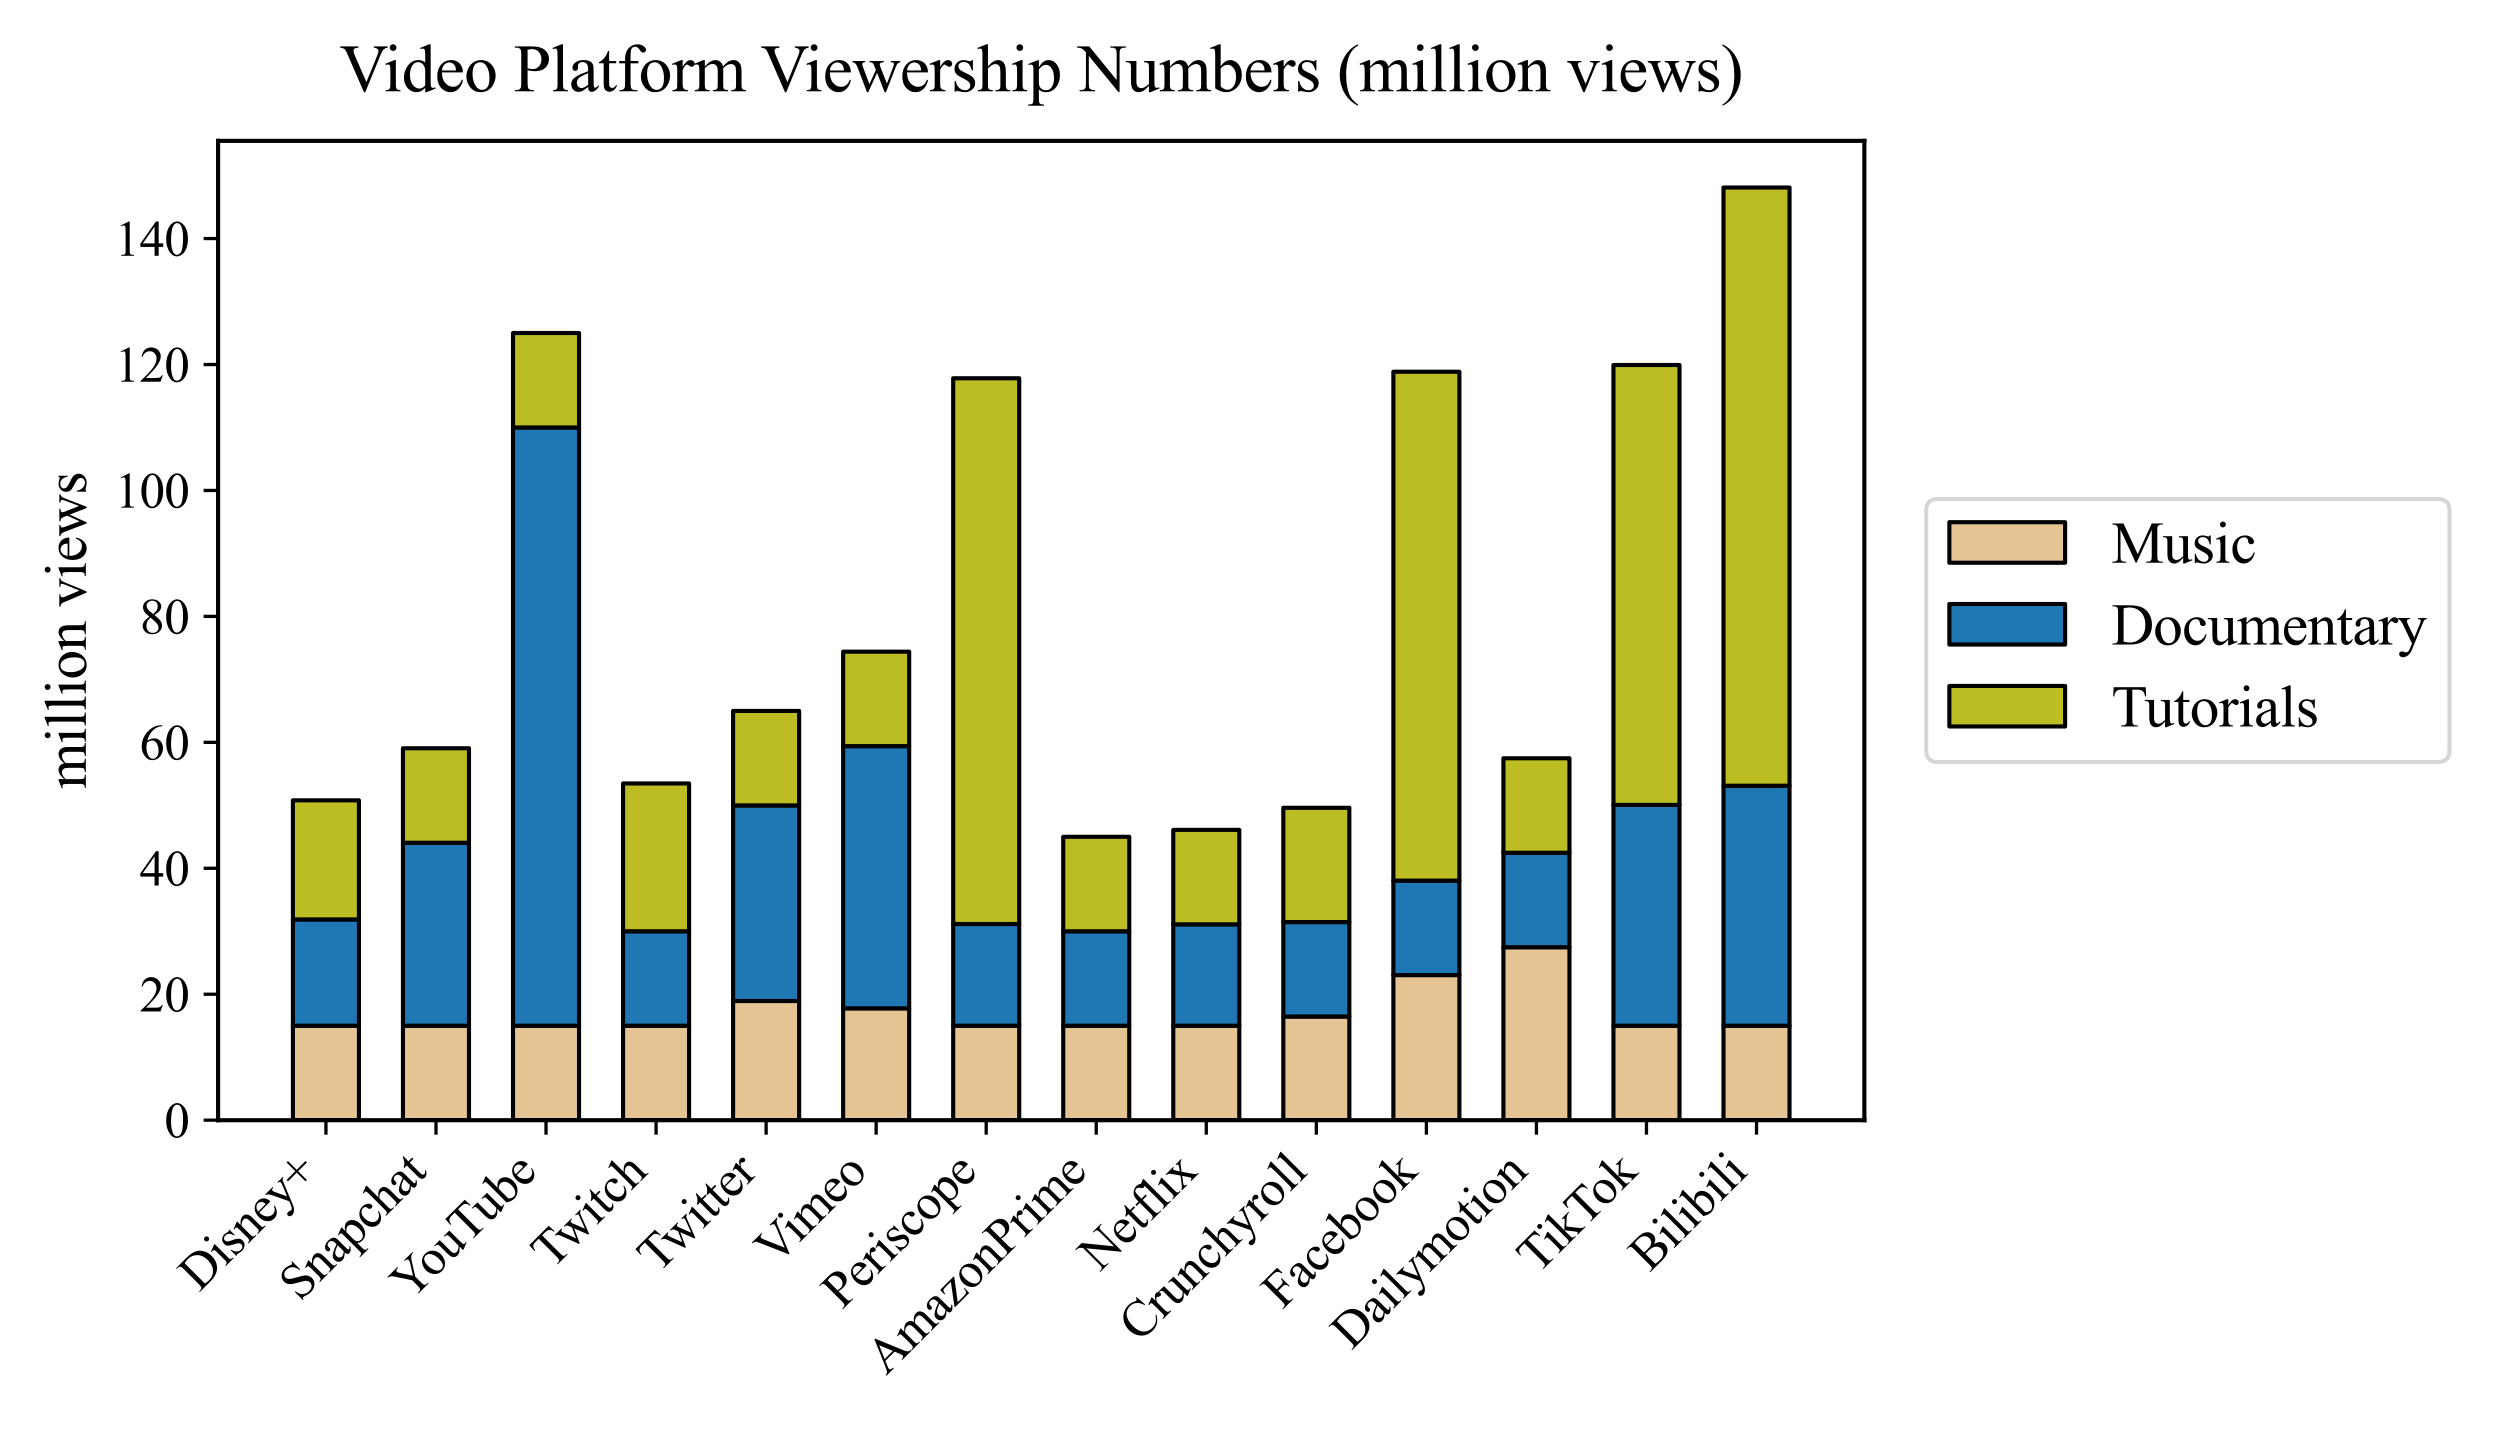 <?xml version="1.0" encoding="utf-8" standalone="no"?>
<!DOCTYPE svg PUBLIC "-//W3C//DTD SVG 1.1//EN"
  "http://www.w3.org/Graphics/SVG/1.1/DTD/svg11.dtd">
<svg xmlns:xlink="http://www.w3.org/1999/xlink" width="604.8pt" height="345.6pt" viewBox="0 0 604.8 345.6" xmlns="http://www.w3.org/2000/svg" version="1.1">
 <defs>
  <style type="text/css">*{stroke-linejoin: round; stroke-linecap: butt}</style>
 </defs>
 <g id="figure_1">
  <g id="patch_1">
   <path d="M 0 345.6 
L 604.8 345.6 
L 604.8 0 
L 0 0 
z
" style="fill: #ffffff"/>
  </g>
  <g id="axes_1">
   <g id="patch_2">
    <path d="M 52.76 270.991 
L 451.026 270.991 
L 451.026 34.08 
L 52.76 34.08 
z
" style="fill: #ffffff"/>
   </g>
   <g id="patch_3">
    <path d="M 70.863 270.991 
L 86.836 270.991 
L 86.836 248.14 
L 70.863 248.14 
z
" clip-path="url(#p33c97fc0b5)" style="fill: #e5c494; stroke: #000000; stroke-linejoin: miter"/>
   </g>
   <g id="patch_4">
    <path d="M 97.485 270.991 
L 113.458 270.991 
L 113.458 248.14 
L 97.485 248.14 
z
" clip-path="url(#p33c97fc0b5)" style="fill: #e5c494; stroke: #000000; stroke-linejoin: miter"/>
   </g>
   <g id="patch_5">
    <path d="M 124.107 270.991 
L 140.08 270.991 
L 140.08 248.14 
L 124.107 248.14 
z
" clip-path="url(#p33c97fc0b5)" style="fill: #e5c494; stroke: #000000; stroke-linejoin: miter"/>
   </g>
   <g id="patch_6">
    <path d="M 150.729 270.991 
L 166.702 270.991 
L 166.702 248.14 
L 150.729 248.14 
z
" clip-path="url(#p33c97fc0b5)" style="fill: #e5c494; stroke: #000000; stroke-linejoin: miter"/>
   </g>
   <g id="patch_7">
    <path d="M 177.351 270.991 
L 193.324 270.991 
L 193.324 242.168 
L 177.351 242.168 
z
" clip-path="url(#p33c97fc0b5)" style="fill: #e5c494; stroke: #000000; stroke-linejoin: miter"/>
   </g>
   <g id="patch_8">
    <path d="M 203.973 270.991 
L 219.946 270.991 
L 219.946 243.936 
L 203.973 243.936 
z
" clip-path="url(#p33c97fc0b5)" style="fill: #e5c494; stroke: #000000; stroke-linejoin: miter"/>
   </g>
   <g id="patch_9">
    <path d="M 230.595 270.991 
L 246.568 270.991 
L 246.568 248.14 
L 230.595 248.14 
z
" clip-path="url(#p33c97fc0b5)" style="fill: #e5c494; stroke: #000000; stroke-linejoin: miter"/>
   </g>
   <g id="patch_10">
    <path d="M 257.217 270.991 
L 273.19 270.991 
L 273.19 248.14 
L 257.217 248.14 
z
" clip-path="url(#p33c97fc0b5)" style="fill: #e5c494; stroke: #000000; stroke-linejoin: miter"/>
   </g>
   <g id="patch_11">
    <path d="M 283.839 270.991 
L 299.812 270.991 
L 299.812 248.14 
L 283.839 248.14 
z
" clip-path="url(#p33c97fc0b5)" style="fill: #e5c494; stroke: #000000; stroke-linejoin: miter"/>
   </g>
   <g id="patch_12">
    <path d="M 310.461 270.991 
L 326.434 270.991 
L 326.434 245.916 
L 310.461 245.916 
z
" clip-path="url(#p33c97fc0b5)" style="fill: #e5c494; stroke: #000000; stroke-linejoin: miter"/>
   </g>
   <g id="patch_13">
    <path d="M 337.083 270.991 
L 353.057 270.991 
L 353.057 235.892 
L 337.083 235.892 
z
" clip-path="url(#p33c97fc0b5)" style="fill: #e5c494; stroke: #000000; stroke-linejoin: miter"/>
   </g>
   <g id="patch_14">
    <path d="M 363.705 270.991 
L 379.679 270.991 
L 379.679 229.143 
L 363.705 229.143 
z
" clip-path="url(#p33c97fc0b5)" style="fill: #e5c494; stroke: #000000; stroke-linejoin: miter"/>
   </g>
   <g id="patch_15">
    <path d="M 390.327 270.991 
L 406.301 270.991 
L 406.301 248.14 
L 390.327 248.14 
z
" clip-path="url(#p33c97fc0b5)" style="fill: #e5c494; stroke: #000000; stroke-linejoin: miter"/>
   </g>
   <g id="patch_16">
    <path d="M 416.949 270.991 
L 432.923 270.991 
L 432.923 248.14 
L 416.949 248.14 
z
" clip-path="url(#p33c97fc0b5)" style="fill: #e5c494; stroke: #000000; stroke-linejoin: miter"/>
   </g>
   <g id="patch_17">
    <path d="M 70.863 248.14 
L 86.836 248.14 
L 86.836 222.425 
L 70.863 222.425 
z
" clip-path="url(#p33c97fc0b5)" style="fill: #1f77b4; stroke: #000000; stroke-linejoin: miter"/>
   </g>
   <g id="patch_18">
    <path d="M 97.485 248.14 
L 113.458 248.14 
L 113.458 203.87 
L 97.485 203.87 
z
" clip-path="url(#p33c97fc0b5)" style="fill: #1f77b4; stroke: #000000; stroke-linejoin: miter"/>
   </g>
   <g id="patch_19">
    <path d="M 124.107 248.14 
L 140.08 248.14 
L 140.08 103.418 
L 124.107 103.418 
z
" clip-path="url(#p33c97fc0b5)" style="fill: #1f77b4; stroke: #000000; stroke-linejoin: miter"/>
   </g>
   <g id="patch_20">
    <path d="M 150.729 248.14 
L 166.702 248.14 
L 166.702 225.289 
L 150.729 225.289 
z
" clip-path="url(#p33c97fc0b5)" style="fill: #1f77b4; stroke: #000000; stroke-linejoin: miter"/>
   </g>
   <g id="patch_21">
    <path d="M 177.351 242.168 
L 193.324 242.168 
L 193.324 194.837 
L 177.351 194.837 
z
" clip-path="url(#p33c97fc0b5)" style="fill: #1f77b4; stroke: #000000; stroke-linejoin: miter"/>
   </g>
   <g id="patch_22">
    <path d="M 203.973 243.936 
L 219.946 243.936 
L 219.946 180.502 
L 203.973 180.502 
z
" clip-path="url(#p33c97fc0b5)" style="fill: #1f77b4; stroke: #000000; stroke-linejoin: miter"/>
   </g>
   <g id="patch_23">
    <path d="M 230.595 248.14 
L 246.568 248.14 
L 246.568 223.537 
L 230.595 223.537 
z
" clip-path="url(#p33c97fc0b5)" style="fill: #1f77b4; stroke: #000000; stroke-linejoin: miter"/>
   </g>
   <g id="patch_24">
    <path d="M 257.217 248.14 
L 273.19 248.14 
L 273.19 225.289 
L 257.217 225.289 
z
" clip-path="url(#p33c97fc0b5)" style="fill: #1f77b4; stroke: #000000; stroke-linejoin: miter"/>
   </g>
   <g id="patch_25">
    <path d="M 283.839 248.14 
L 299.812 248.14 
L 299.812 223.614 
L 283.839 223.614 
z
" clip-path="url(#p33c97fc0b5)" style="fill: #1f77b4; stroke: #000000; stroke-linejoin: miter"/>
   </g>
   <g id="patch_26">
    <path d="M 310.461 245.916 
L 326.434 245.916 
L 326.434 223.065 
L 310.461 223.065 
z
" clip-path="url(#p33c97fc0b5)" style="fill: #1f77b4; stroke: #000000; stroke-linejoin: miter"/>
   </g>
   <g id="patch_27">
    <path d="M 337.083 235.892 
L 353.057 235.892 
L 353.057 213.041 
L 337.083 213.041 
z
" clip-path="url(#p33c97fc0b5)" style="fill: #1f77b4; stroke: #000000; stroke-linejoin: miter"/>
   </g>
   <g id="patch_28">
    <path d="M 363.705 229.143 
L 379.679 229.143 
L 379.679 206.293 
L 363.705 206.293 
z
" clip-path="url(#p33c97fc0b5)" style="fill: #1f77b4; stroke: #000000; stroke-linejoin: miter"/>
   </g>
   <g id="patch_29">
    <path d="M 390.327 248.14 
L 406.301 248.14 
L 406.301 194.73 
L 390.327 194.73 
z
" clip-path="url(#p33c97fc0b5)" style="fill: #1f77b4; stroke: #000000; stroke-linejoin: miter"/>
   </g>
   <g id="patch_30">
    <path d="M 416.949 248.14 
L 432.923 248.14 
L 432.923 190.084 
L 416.949 190.084 
z
" clip-path="url(#p33c97fc0b5)" style="fill: #1f77b4; stroke: #000000; stroke-linejoin: miter"/>
   </g>
   <g id="patch_31">
    <path d="M 70.863 222.425 
L 86.836 222.425 
L 86.836 193.618 
L 70.863 193.618 
z
" clip-path="url(#p33c97fc0b5)" style="fill: #bcbd22; stroke: #000000; stroke-linejoin: miter"/>
   </g>
   <g id="patch_32">
    <path d="M 97.485 203.87 
L 113.458 203.87 
L 113.458 181.02 
L 97.485 181.02 
z
" clip-path="url(#p33c97fc0b5)" style="fill: #bcbd22; stroke: #000000; stroke-linejoin: miter"/>
   </g>
   <g id="patch_33">
    <path d="M 124.107 103.418 
L 140.08 103.418 
L 140.08 80.567 
L 124.107 80.567 
z
" clip-path="url(#p33c97fc0b5)" style="fill: #bcbd22; stroke: #000000; stroke-linejoin: miter"/>
   </g>
   <g id="patch_34">
    <path d="M 150.729 225.289 
L 166.702 225.289 
L 166.702 189.535 
L 150.729 189.535 
z
" clip-path="url(#p33c97fc0b5)" style="fill: #bcbd22; stroke: #000000; stroke-linejoin: miter"/>
   </g>
   <g id="patch_35">
    <path d="M 177.351 194.837 
L 193.324 194.837 
L 193.324 171.986 
L 177.351 171.986 
z
" clip-path="url(#p33c97fc0b5)" style="fill: #bcbd22; stroke: #000000; stroke-linejoin: miter"/>
   </g>
   <g id="patch_36">
    <path d="M 203.973 180.502 
L 219.946 180.502 
L 219.946 157.651 
L 203.973 157.651 
z
" clip-path="url(#p33c97fc0b5)" style="fill: #bcbd22; stroke: #000000; stroke-linejoin: miter"/>
   </g>
   <g id="patch_37">
    <path d="M 230.595 223.537 
L 246.568 223.537 
L 246.568 91.505 
L 230.595 91.505 
z
" clip-path="url(#p33c97fc0b5)" style="fill: #bcbd22; stroke: #000000; stroke-linejoin: miter"/>
   </g>
   <g id="patch_38">
    <path d="M 257.217 225.289 
L 273.19 225.289 
L 273.19 202.438 
L 257.217 202.438 
z
" clip-path="url(#p33c97fc0b5)" style="fill: #bcbd22; stroke: #000000; stroke-linejoin: miter"/>
   </g>
   <g id="patch_39">
    <path d="M 283.839 223.614 
L 299.812 223.614 
L 299.812 200.763 
L 283.839 200.763 
z
" clip-path="url(#p33c97fc0b5)" style="fill: #bcbd22; stroke: #000000; stroke-linejoin: miter"/>
   </g>
   <g id="patch_40">
    <path d="M 310.461 223.065 
L 326.434 223.065 
L 326.434 195.416 
L 310.461 195.416 
z
" clip-path="url(#p33c97fc0b5)" style="fill: #bcbd22; stroke: #000000; stroke-linejoin: miter"/>
   </g>
   <g id="patch_41">
    <path d="M 337.083 213.041 
L 353.057 213.041 
L 353.057 89.936 
L 337.083 89.936 
z
" clip-path="url(#p33c97fc0b5)" style="fill: #bcbd22; stroke: #000000; stroke-linejoin: miter"/>
   </g>
   <g id="patch_42">
    <path d="M 363.705 206.293 
L 379.679 206.293 
L 379.679 183.442 
L 363.705 183.442 
z
" clip-path="url(#p33c97fc0b5)" style="fill: #bcbd22; stroke: #000000; stroke-linejoin: miter"/>
   </g>
   <g id="patch_43">
    <path d="M 390.327 194.73 
L 406.301 194.73 
L 406.301 88.306 
L 390.327 88.306 
z
" clip-path="url(#p33c97fc0b5)" style="fill: #bcbd22; stroke: #000000; stroke-linejoin: miter"/>
   </g>
   <g id="patch_44">
    <path d="M 416.949 190.084 
L 432.923 190.084 
L 432.923 45.361 
L 416.949 45.361 
z
" clip-path="url(#p33c97fc0b5)" style="fill: #bcbd22; stroke: #000000; stroke-linejoin: miter"/>
   </g>
   <g id="matplotlib.axis_1">
    <g id="xtick_1">
     <g id="line2d_1">
      <defs>
       <path id="mcf158e6abd" d="M 0 0 
L 0 3.5 
" style="stroke: #000000; stroke-width: 0.8"/>
      </defs>
      <g>
       <use xlink:href="#mcf158e6abd" x="78.85" y="270.991" style="stroke: #000000; stroke-width: 0.8"/>
      </g>
     </g>
     <g id="text_1">
      <!-- Disney+ -->
      <g transform="translate(48.194 312.708) rotate(-45) scale(0.12 -0.12)">
       <defs>
        <path id="TimesNewRomanPSMT-44" d="M 109 0 
L 109 116 
L 269 116 
Q 538 116 650 288 
Q 719 391 719 750 
L 719 3488 
Q 719 3884 631 3984 
Q 509 4122 269 4122 
L 109 4122 
L 109 4238 
L 1834 4238 
Q 2784 4238 3279 4022 
Q 3775 3806 4076 3303 
Q 4378 2800 4378 2141 
Q 4378 1256 3841 663 
Q 3238 0 2003 0 
L 109 0 
z
M 1319 306 
Q 1716 219 1984 219 
Q 2709 219 3187 728 
Q 3666 1238 3666 2109 
Q 3666 2988 3187 3494 
Q 2709 4000 1959 4000 
Q 1678 4000 1319 3909 
L 1319 306 
z
" transform="scale(0.016)"/>
        <path id="TimesNewRomanPSMT-69" d="M 928 4444 
Q 1059 4444 1151 4351 
Q 1244 4259 1244 4128 
Q 1244 3997 1151 3903 
Q 1059 3809 928 3809 
Q 797 3809 703 3903 
Q 609 3997 609 4128 
Q 609 4259 701 4351 
Q 794 4444 928 4444 
z
M 1188 2947 
L 1188 647 
Q 1188 378 1227 289 
Q 1266 200 1342 156 
Q 1419 113 1622 113 
L 1622 0 
L 231 0 
L 231 113 
Q 441 113 512 153 
Q 584 194 626 287 
Q 669 381 669 647 
L 669 1750 
Q 669 2216 641 2353 
Q 619 2453 572 2492 
Q 525 2531 444 2531 
Q 356 2531 231 2484 
L 188 2597 
L 1050 2947 
L 1188 2947 
z
" transform="scale(0.016)"/>
        <path id="TimesNewRomanPSMT-73" d="M 2050 2947 
L 2050 1972 
L 1947 1972 
Q 1828 2431 1642 2597 
Q 1456 2763 1169 2763 
Q 950 2763 815 2647 
Q 681 2531 681 2391 
Q 681 2216 781 2091 
Q 878 1963 1175 1819 
L 1631 1597 
Q 2266 1288 2266 781 
Q 2266 391 1970 151 
Q 1675 -88 1309 -88 
Q 1047 -88 709 6 
Q 606 38 541 38 
Q 469 38 428 -44 
L 325 -44 
L 325 978 
L 428 978 
Q 516 541 762 319 
Q 1009 97 1316 97 
Q 1531 97 1667 223 
Q 1803 350 1803 528 
Q 1803 744 1651 891 
Q 1500 1038 1047 1263 
Q 594 1488 453 1669 
Q 313 1847 313 2119 
Q 313 2472 555 2709 
Q 797 2947 1181 2947 
Q 1350 2947 1591 2875 
Q 1750 2828 1803 2828 
Q 1853 2828 1881 2850 
Q 1909 2872 1947 2947 
L 2050 2947 
z
" transform="scale(0.016)"/>
        <path id="TimesNewRomanPSMT-6e" d="M 1034 2341 
Q 1538 2947 1994 2947 
Q 2228 2947 2397 2830 
Q 2566 2713 2666 2444 
Q 2734 2256 2734 1869 
L 2734 647 
Q 2734 375 2778 278 
Q 2813 200 2889 156 
Q 2966 113 3172 113 
L 3172 0 
L 1756 0 
L 1756 113 
L 1816 113 
Q 2016 113 2095 173 
Q 2175 234 2206 353 
Q 2219 400 2219 647 
L 2219 1819 
Q 2219 2209 2117 2386 
Q 2016 2563 1775 2563 
Q 1403 2563 1034 2156 
L 1034 647 
Q 1034 356 1069 288 
Q 1113 197 1189 155 
Q 1266 113 1500 113 
L 1500 0 
L 84 0 
L 84 113 
L 147 113 
Q 366 113 442 223 
Q 519 334 519 647 
L 519 1709 
Q 519 2225 495 2337 
Q 472 2450 423 2490 
Q 375 2531 294 2531 
Q 206 2531 84 2484 
L 38 2597 
L 900 2947 
L 1034 2947 
L 1034 2341 
z
" transform="scale(0.016)"/>
        <path id="TimesNewRomanPSMT-65" d="M 681 1784 
Q 678 1147 991 784 
Q 1303 422 1725 422 
Q 2006 422 2214 576 
Q 2422 731 2563 1106 
L 2659 1044 
Q 2594 616 2278 264 
Q 1963 -88 1488 -88 
Q 972 -88 605 314 
Q 238 716 238 1394 
Q 238 2128 614 2539 
Q 991 2950 1559 2950 
Q 2041 2950 2350 2633 
Q 2659 2316 2659 1784 
L 681 1784 
z
M 681 1966 
L 2006 1966 
Q 1991 2241 1941 2353 
Q 1863 2528 1708 2628 
Q 1553 2728 1384 2728 
Q 1125 2728 920 2526 
Q 716 2325 681 1966 
z
" transform="scale(0.016)"/>
        <path id="TimesNewRomanPSMT-79" d="M 38 2863 
L 1372 2863 
L 1372 2747 
L 1306 2747 
Q 1166 2747 1095 2686 
Q 1025 2625 1025 2534 
Q 1025 2413 1128 2197 
L 1825 753 
L 2466 2334 
Q 2519 2463 2519 2588 
Q 2519 2644 2497 2672 
Q 2472 2706 2419 2726 
Q 2366 2747 2231 2747 
L 2231 2863 
L 3163 2863 
L 3163 2747 
Q 3047 2734 2984 2696 
Q 2922 2659 2847 2556 
Q 2819 2513 2741 2316 
L 1575 -541 
Q 1406 -956 1132 -1168 
Q 859 -1381 606 -1381 
Q 422 -1381 303 -1275 
Q 184 -1169 184 -1031 
Q 184 -900 270 -820 
Q 356 -741 506 -741 
Q 609 -741 788 -809 
Q 913 -856 944 -856 
Q 1038 -856 1148 -759 
Q 1259 -663 1372 -384 
L 1575 113 
L 547 2272 
Q 500 2369 397 2513 
Q 319 2622 269 2659 
Q 197 2709 38 2747 
L 38 2863 
z
" transform="scale(0.016)"/>
        <path id="TimesNewRomanPSMT-2b" d="M 1672 441 
L 1672 2000 
L 116 2000 
L 116 2256 
L 1672 2256 
L 1672 3809 
L 1922 3809 
L 1922 2256 
L 3484 2256 
L 3484 2000 
L 1922 2000 
L 1922 441 
L 1672 441 
z
" transform="scale(0.016)"/>
       </defs>
       <use xlink:href="#TimesNewRomanPSMT-44"/>
       <use xlink:href="#TimesNewRomanPSMT-69" x="72.217"/>
       <use xlink:href="#TimesNewRomanPSMT-73" x="100"/>
       <use xlink:href="#TimesNewRomanPSMT-6e" x="138.916"/>
       <use xlink:href="#TimesNewRomanPSMT-65" x="188.916"/>
       <use xlink:href="#TimesNewRomanPSMT-79" x="233.301"/>
       <use xlink:href="#TimesNewRomanPSMT-2b" x="283.301"/>
      </g>
     </g>
    </g>
    <g id="xtick_2">
     <g id="line2d_2">
      <g>
       <use xlink:href="#mcf158e6abd" x="105.472" y="270.991" style="stroke: #000000; stroke-width: 0.8"/>
      </g>
     </g>
     <g id="text_2">
      <!-- Snapchat -->
      <g transform="translate(72.553 314.987) rotate(-45) scale(0.12 -0.12)">
       <defs>
        <path id="TimesNewRomanPSMT-53" d="M 2934 4334 
L 2934 2869 
L 2819 2869 
Q 2763 3291 2617 3541 
Q 2472 3791 2203 3937 
Q 1934 4084 1647 4084 
Q 1322 4084 1109 3886 
Q 897 3688 897 3434 
Q 897 3241 1031 3081 
Q 1225 2847 1953 2456 
Q 2547 2138 2764 1967 
Q 2981 1797 3098 1565 
Q 3216 1334 3216 1081 
Q 3216 600 2842 251 
Q 2469 -97 1881 -97 
Q 1697 -97 1534 -69 
Q 1438 -53 1133 45 
Q 828 144 747 144 
Q 669 144 623 97 
Q 578 50 556 -97 
L 441 -97 
L 441 1356 
L 556 1356 
Q 638 900 775 673 
Q 913 447 1195 297 
Q 1478 147 1816 147 
Q 2206 147 2432 353 
Q 2659 559 2659 841 
Q 2659 997 2573 1156 
Q 2488 1316 2306 1453 
Q 2184 1547 1640 1851 
Q 1097 2156 867 2337 
Q 638 2519 519 2737 
Q 400 2956 400 3219 
Q 400 3675 750 4004 
Q 1100 4334 1641 4334 
Q 1978 4334 2356 4169 
Q 2531 4091 2603 4091 
Q 2684 4091 2736 4139 
Q 2788 4188 2819 4334 
L 2934 4334 
z
" transform="scale(0.016)"/>
        <path id="TimesNewRomanPSMT-61" d="M 1822 413 
Q 1381 72 1269 19 
Q 1100 -59 909 -59 
Q 613 -59 420 144 
Q 228 347 228 678 
Q 228 888 322 1041 
Q 450 1253 767 1440 
Q 1084 1628 1822 1897 
L 1822 2009 
Q 1822 2438 1686 2597 
Q 1550 2756 1291 2756 
Q 1094 2756 978 2650 
Q 859 2544 859 2406 
L 866 2225 
Q 866 2081 792 2003 
Q 719 1925 600 1925 
Q 484 1925 411 2006 
Q 338 2088 338 2228 
Q 338 2497 613 2722 
Q 888 2947 1384 2947 
Q 1766 2947 2009 2819 
Q 2194 2722 2281 2516 
Q 2338 2381 2338 1966 
L 2338 994 
Q 2338 584 2353 492 
Q 2369 400 2405 369 
Q 2441 338 2488 338 
Q 2538 338 2575 359 
Q 2641 400 2828 588 
L 2828 413 
Q 2478 -56 2159 -56 
Q 2006 -56 1915 50 
Q 1825 156 1822 413 
z
M 1822 616 
L 1822 1706 
Q 1350 1519 1213 1441 
Q 966 1303 859 1153 
Q 753 1003 753 825 
Q 753 600 887 451 
Q 1022 303 1197 303 
Q 1434 303 1822 616 
z
" transform="scale(0.016)"/>
        <path id="TimesNewRomanPSMT-70" d="M -6 2578 
L 875 2934 
L 994 2934 
L 994 2266 
Q 1216 2644 1439 2795 
Q 1663 2947 1909 2947 
Q 2341 2947 2628 2609 
Q 2981 2197 2981 1534 
Q 2981 794 2556 309 
Q 2206 -88 1675 -88 
Q 1444 -88 1275 -22 
Q 1150 25 994 166 
L 994 -706 
Q 994 -1000 1030 -1079 
Q 1066 -1159 1155 -1206 
Q 1244 -1253 1478 -1253 
L 1478 -1369 
L -22 -1369 
L -22 -1253 
L 56 -1253 
Q 228 -1256 350 -1188 
Q 409 -1153 442 -1076 
Q 475 -1000 475 -688 
L 475 2019 
Q 475 2297 450 2372 
Q 425 2447 370 2484 
Q 316 2522 222 2522 
Q 147 2522 31 2478 
L -6 2578 
z
M 994 2081 
L 994 1013 
Q 994 666 1022 556 
Q 1066 375 1236 237 
Q 1406 100 1666 100 
Q 1978 100 2172 344 
Q 2425 663 2425 1241 
Q 2425 1897 2138 2250 
Q 1938 2494 1663 2494 
Q 1513 2494 1366 2419 
Q 1253 2363 994 2081 
z
" transform="scale(0.016)"/>
        <path id="TimesNewRomanPSMT-63" d="M 2631 1088 
Q 2516 522 2178 217 
Q 1841 -88 1431 -88 
Q 944 -88 581 321 
Q 219 731 219 1428 
Q 219 2103 620 2525 
Q 1022 2947 1584 2947 
Q 2006 2947 2278 2723 
Q 2550 2500 2550 2259 
Q 2550 2141 2473 2067 
Q 2397 1994 2259 1994 
Q 2075 1994 1981 2113 
Q 1928 2178 1911 2362 
Q 1894 2547 1784 2644 
Q 1675 2738 1481 2738 
Q 1169 2738 978 2506 
Q 725 2200 725 1697 
Q 725 1184 976 792 
Q 1228 400 1656 400 
Q 1963 400 2206 609 
Q 2378 753 2541 1131 
L 2631 1088 
z
" transform="scale(0.016)"/>
        <path id="TimesNewRomanPSMT-68" d="M 1041 4444 
L 1041 2350 
Q 1388 2731 1591 2839 
Q 1794 2947 1997 2947 
Q 2241 2947 2416 2812 
Q 2591 2678 2675 2391 
Q 2734 2191 2734 1659 
L 2734 647 
Q 2734 375 2778 275 
Q 2809 200 2884 156 
Q 2959 113 3159 113 
L 3159 0 
L 1753 0 
L 1753 113 
L 1819 113 
Q 2019 113 2097 173 
Q 2175 234 2206 353 
Q 2216 403 2216 647 
L 2216 1659 
Q 2216 2128 2167 2275 
Q 2119 2422 2012 2495 
Q 1906 2569 1756 2569 
Q 1603 2569 1437 2487 
Q 1272 2406 1041 2159 
L 1041 647 
Q 1041 353 1073 281 
Q 1106 209 1195 161 
Q 1284 113 1503 113 
L 1503 0 
L 84 0 
L 84 113 
Q 275 113 384 172 
Q 447 203 484 290 
Q 522 378 522 647 
L 522 3238 
Q 522 3728 498 3840 
Q 475 3953 426 3993 
Q 378 4034 297 4034 
Q 231 4034 84 3984 
L 41 4094 
L 897 4444 
L 1041 4444 
z
" transform="scale(0.016)"/>
        <path id="TimesNewRomanPSMT-74" d="M 1031 3803 
L 1031 2863 
L 1700 2863 
L 1700 2644 
L 1031 2644 
L 1031 788 
Q 1031 509 1111 412 
Q 1191 316 1316 316 
Q 1419 316 1516 380 
Q 1613 444 1666 569 
L 1788 569 
Q 1678 263 1478 108 
Q 1278 -47 1066 -47 
Q 922 -47 784 33 
Q 647 113 581 261 
Q 516 409 516 719 
L 516 2644 
L 63 2644 
L 63 2747 
Q 234 2816 414 2980 
Q 594 3144 734 3369 
Q 806 3488 934 3803 
L 1031 3803 
z
" transform="scale(0.016)"/>
       </defs>
       <use xlink:href="#TimesNewRomanPSMT-53"/>
       <use xlink:href="#TimesNewRomanPSMT-6e" x="55.615"/>
       <use xlink:href="#TimesNewRomanPSMT-61" x="105.615"/>
       <use xlink:href="#TimesNewRomanPSMT-70" x="150"/>
       <use xlink:href="#TimesNewRomanPSMT-63" x="200"/>
       <use xlink:href="#TimesNewRomanPSMT-68" x="244.385"/>
       <use xlink:href="#TimesNewRomanPSMT-61" x="294.385"/>
       <use xlink:href="#TimesNewRomanPSMT-74" x="338.77"/>
      </g>
     </g>
    </g>
    <g id="xtick_3">
     <g id="line2d_3">
      <g>
       <use xlink:href="#mcf158e6abd" x="132.094" y="270.991" style="stroke: #000000; stroke-width: 0.8"/>
      </g>
     </g>
     <g id="text_3">
      <!-- YouTube -->
      <g transform="translate(99.376 314.785) rotate(-45) scale(0.12 -0.12)">
       <defs>
        <path id="TimesNewRomanPSMT-59" d="M 3050 4238 
L 4528 4238 
L 4528 4122 
L 4447 4122 
Q 4366 4122 4209 4050 
Q 4053 3978 3925 3843 
Q 3797 3709 3609 3406 
L 2588 1797 
L 2588 734 
Q 2588 344 2675 247 
Q 2794 116 3050 116 
L 3188 116 
L 3188 0 
L 1388 0 
L 1388 116 
L 1538 116 
Q 1806 116 1919 278 
Q 1988 378 1988 734 
L 1988 1738 
L 825 3513 
Q 619 3825 545 3903 
Q 472 3981 241 4091 
Q 178 4122 59 4122 
L 59 4238 
L 1872 4238 
L 1872 4122 
L 1778 4122 
Q 1631 4122 1507 4053 
Q 1384 3984 1384 3847 
Q 1384 3734 1575 3441 
L 2459 2075 
L 3291 3381 
Q 3478 3675 3478 3819 
Q 3478 3906 3433 3975 
Q 3388 4044 3303 4083 
Q 3219 4122 3050 4122 
L 3050 4238 
z
" transform="scale(0.016)"/>
        <path id="TimesNewRomanPSMT-6f" d="M 1600 2947 
Q 2250 2947 2644 2453 
Q 2978 2031 2978 1484 
Q 2978 1100 2793 706 
Q 2609 313 2286 112 
Q 1963 -88 1566 -88 
Q 919 -88 538 428 
Q 216 863 216 1403 
Q 216 1797 411 2186 
Q 606 2575 925 2761 
Q 1244 2947 1600 2947 
z
M 1503 2744 
Q 1338 2744 1170 2645 
Q 1003 2547 900 2300 
Q 797 2053 797 1666 
Q 797 1041 1045 587 
Q 1294 134 1700 134 
Q 2003 134 2200 384 
Q 2397 634 2397 1244 
Q 2397 2006 2069 2444 
Q 1847 2744 1503 2744 
z
" transform="scale(0.016)"/>
        <path id="TimesNewRomanPSMT-75" d="M 2709 2863 
L 2709 1128 
Q 2709 631 2732 520 
Q 2756 409 2807 365 
Q 2859 322 2928 322 
Q 3025 322 3147 375 
L 3191 266 
L 2334 -88 
L 2194 -88 
L 2194 519 
Q 1825 119 1631 15 
Q 1438 -88 1222 -88 
Q 981 -88 804 51 
Q 628 191 559 409 
Q 491 628 491 1028 
L 491 2306 
Q 491 2509 447 2587 
Q 403 2666 317 2708 
Q 231 2750 6 2747 
L 6 2863 
L 1009 2863 
L 1009 947 
Q 1009 547 1148 422 
Q 1288 297 1484 297 
Q 1619 297 1789 381 
Q 1959 466 2194 703 
L 2194 2325 
Q 2194 2569 2105 2655 
Q 2016 2741 1734 2747 
L 1734 2863 
L 2709 2863 
z
" transform="scale(0.016)"/>
        <path id="TimesNewRomanPSMT-54" d="M 3703 4238 
L 3750 3244 
L 3631 3244 
Q 3597 3506 3538 3619 
Q 3441 3800 3280 3886 
Q 3119 3972 2856 3972 
L 2259 3972 
L 2259 734 
Q 2259 344 2344 247 
Q 2463 116 2709 116 
L 2856 116 
L 2856 0 
L 1059 0 
L 1059 116 
L 1209 116 
Q 1478 116 1591 278 
Q 1659 378 1659 734 
L 1659 3972 
L 1150 3972 
Q 853 3972 728 3928 
Q 566 3869 450 3700 
Q 334 3531 313 3244 
L 194 3244 
L 244 4238 
L 3703 4238 
z
" transform="scale(0.016)"/>
        <path id="TimesNewRomanPSMT-62" d="M 984 2369 
Q 1400 2947 1881 2947 
Q 2322 2947 2650 2570 
Q 2978 2194 2978 1541 
Q 2978 778 2472 313 
Q 2038 -88 1503 -88 
Q 1253 -88 995 3 
Q 738 94 469 275 
L 469 3241 
Q 469 3728 445 3840 
Q 422 3953 372 3993 
Q 322 4034 247 4034 
Q 159 4034 28 3984 
L -16 4094 
L 844 4444 
L 984 4444 
L 984 2369 
z
M 984 2169 
L 984 456 
Q 1144 300 1314 220 
Q 1484 141 1663 141 
Q 1947 141 2192 453 
Q 2438 766 2438 1363 
Q 2438 1913 2192 2208 
Q 1947 2503 1634 2503 
Q 1469 2503 1303 2419 
Q 1178 2356 984 2169 
z
" transform="scale(0.016)"/>
       </defs>
       <use xlink:href="#TimesNewRomanPSMT-59"/>
       <use xlink:href="#TimesNewRomanPSMT-6f" x="62.217"/>
       <use xlink:href="#TimesNewRomanPSMT-75" x="112.217"/>
       <use xlink:href="#TimesNewRomanPSMT-54" x="162.217"/>
       <use xlink:href="#TimesNewRomanPSMT-75" x="219.801"/>
       <use xlink:href="#TimesNewRomanPSMT-62" x="269.801"/>
       <use xlink:href="#TimesNewRomanPSMT-65" x="319.801"/>
      </g>
     </g>
    </g>
    <g id="xtick_4">
     <g id="line2d_4">
      <g>
       <use xlink:href="#mcf158e6abd" x="158.716" y="270.991" style="stroke: #000000; stroke-width: 0.8"/>
      </g>
     </g>
     <g id="text_4">
      <!-- Twitch -->
      <g transform="translate(133.46 307.324) rotate(-45) scale(0.12 -0.12)">
       <defs>
        <path id="TimesNewRomanPSMT-77" d="M 41 2863 
L 1241 2863 
L 1241 2747 
Q 1075 2734 1023 2687 
Q 972 2641 972 2553 
Q 972 2456 1025 2319 
L 1638 672 
L 2253 2013 
L 2091 2434 
Q 2016 2622 1894 2694 
Q 1825 2738 1638 2747 
L 1638 2863 
L 3000 2863 
L 3000 2747 
Q 2775 2738 2681 2666 
Q 2619 2616 2619 2506 
Q 2619 2444 2644 2378 
L 3294 734 
L 3897 2319 
Q 3959 2488 3959 2588 
Q 3959 2647 3898 2694 
Q 3838 2741 3659 2747 
L 3659 2863 
L 4563 2863 
L 4563 2747 
Q 4291 2706 4163 2378 
L 3206 -88 
L 3078 -88 
L 2363 1741 
L 1528 -88 
L 1413 -88 
L 494 2319 
Q 403 2547 315 2626 
Q 228 2706 41 2747 
L 41 2863 
z
" transform="scale(0.016)"/>
       </defs>
       <use xlink:href="#TimesNewRomanPSMT-54"/>
       <use xlink:href="#TimesNewRomanPSMT-77" x="54.084"/>
       <use xlink:href="#TimesNewRomanPSMT-69" x="126.301"/>
       <use xlink:href="#TimesNewRomanPSMT-74" x="154.084"/>
       <use xlink:href="#TimesNewRomanPSMT-63" x="181.867"/>
       <use xlink:href="#TimesNewRomanPSMT-68" x="226.252"/>
      </g>
     </g>
    </g>
    <g id="xtick_5">
     <g id="line2d_5">
      <g>
       <use xlink:href="#mcf158e6abd" x="185.338" y="270.991" style="stroke: #000000; stroke-width: 0.8"/>
      </g>
     </g>
     <g id="text_5">
      <!-- Twitter -->
      <g transform="translate(159.142 308.264) rotate(-45) scale(0.12 -0.12)">
       <defs>
        <path id="TimesNewRomanPSMT-72" d="M 1038 2947 
L 1038 2303 
Q 1397 2947 1775 2947 
Q 1947 2947 2059 2842 
Q 2172 2738 2172 2600 
Q 2172 2478 2090 2393 
Q 2009 2309 1897 2309 
Q 1788 2309 1652 2417 
Q 1516 2525 1450 2525 
Q 1394 2525 1328 2463 
Q 1188 2334 1038 2041 
L 1038 669 
Q 1038 431 1097 309 
Q 1138 225 1241 169 
Q 1344 113 1538 113 
L 1538 0 
L 72 0 
L 72 113 
Q 291 113 397 181 
Q 475 231 506 341 
Q 522 394 522 644 
L 522 1753 
Q 522 2253 501 2348 
Q 481 2444 426 2487 
Q 372 2531 291 2531 
Q 194 2531 72 2484 
L 41 2597 
L 906 2947 
L 1038 2947 
z
" transform="scale(0.016)"/>
       </defs>
       <use xlink:href="#TimesNewRomanPSMT-54"/>
       <use xlink:href="#TimesNewRomanPSMT-77" x="54.084"/>
       <use xlink:href="#TimesNewRomanPSMT-69" x="126.301"/>
       <use xlink:href="#TimesNewRomanPSMT-74" x="154.084"/>
       <use xlink:href="#TimesNewRomanPSMT-74" x="181.867"/>
       <use xlink:href="#TimesNewRomanPSMT-65" x="209.65"/>
       <use xlink:href="#TimesNewRomanPSMT-72" x="254.035"/>
      </g>
     </g>
    </g>
    <g id="xtick_6">
     <g id="line2d_6">
      <g>
       <use xlink:href="#mcf158e6abd" x="211.96" y="270.991" style="stroke: #000000; stroke-width: 0.8"/>
      </g>
     </g>
     <g id="text_6">
      <!-- Vimeo -->
      <g transform="translate(187.559 306.468) rotate(-45) scale(0.12 -0.12)">
       <defs>
        <path id="TimesNewRomanPSMT-56" d="M 4544 4238 
L 4544 4122 
Q 4319 4081 4203 3978 
Q 4038 3825 3909 3509 
L 2431 -97 
L 2316 -97 
L 728 3556 
Q 606 3838 556 3900 
Q 478 3997 364 4051 
Q 250 4106 56 4122 
L 56 4238 
L 1788 4238 
L 1788 4122 
Q 1494 4094 1406 4022 
Q 1319 3950 1319 3838 
Q 1319 3681 1463 3350 
L 2541 866 
L 3541 3319 
Q 3688 3681 3688 3822 
Q 3688 3913 3597 3995 
Q 3506 4078 3291 4113 
Q 3275 4116 3238 4122 
L 3238 4238 
L 4544 4238 
z
" transform="scale(0.016)"/>
        <path id="TimesNewRomanPSMT-6d" d="M 1050 2338 
Q 1363 2650 1419 2697 
Q 1559 2816 1721 2881 
Q 1884 2947 2044 2947 
Q 2313 2947 2506 2790 
Q 2700 2634 2766 2338 
Q 3088 2713 3309 2830 
Q 3531 2947 3766 2947 
Q 3994 2947 4170 2830 
Q 4347 2713 4450 2447 
Q 4519 2266 4519 1878 
L 4519 647 
Q 4519 378 4559 278 
Q 4591 209 4675 161 
Q 4759 113 4950 113 
L 4950 0 
L 3538 0 
L 3538 113 
L 3597 113 
Q 3781 113 3884 184 
Q 3956 234 3988 344 
Q 4000 397 4000 647 
L 4000 1878 
Q 4000 2228 3916 2372 
Q 3794 2572 3525 2572 
Q 3359 2572 3192 2489 
Q 3025 2406 2788 2181 
L 2781 2147 
L 2788 2013 
L 2788 647 
Q 2788 353 2820 281 
Q 2853 209 2943 161 
Q 3034 113 3253 113 
L 3253 0 
L 1806 0 
L 1806 113 
Q 2044 113 2133 169 
Q 2222 225 2256 338 
Q 2272 391 2272 647 
L 2272 1878 
Q 2272 2228 2169 2381 
Q 2031 2581 1784 2581 
Q 1616 2581 1450 2491 
Q 1191 2353 1050 2181 
L 1050 647 
Q 1050 366 1089 281 
Q 1128 197 1204 155 
Q 1281 113 1516 113 
L 1516 0 
L 100 0 
L 100 113 
Q 297 113 375 155 
Q 453 197 493 289 
Q 534 381 534 647 
L 534 1741 
Q 534 2213 506 2350 
Q 484 2453 437 2492 
Q 391 2531 309 2531 
Q 222 2531 100 2484 
L 53 2597 
L 916 2947 
L 1050 2947 
L 1050 2338 
z
" transform="scale(0.016)"/>
       </defs>
       <use xlink:href="#TimesNewRomanPSMT-56"/>
       <use xlink:href="#TimesNewRomanPSMT-69" x="66.217"/>
       <use xlink:href="#TimesNewRomanPSMT-6d" x="94"/>
       <use xlink:href="#TimesNewRomanPSMT-65" x="171.783"/>
       <use xlink:href="#TimesNewRomanPSMT-6f" x="216.168"/>
      </g>
     </g>
    </g>
    <g id="xtick_7">
     <g id="line2d_7">
      <g>
       <use xlink:href="#mcf158e6abd" x="238.582" y="270.991" style="stroke: #000000; stroke-width: 0.8"/>
      </g>
     </g>
     <g id="text_7">
      <!-- Periscope -->
      <g transform="translate(203.778 316.872) rotate(-45) scale(0.12 -0.12)">
       <defs>
        <path id="TimesNewRomanPSMT-50" d="M 1313 1984 
L 1313 750 
Q 1313 350 1400 253 
Q 1519 116 1759 116 
L 1922 116 
L 1922 0 
L 106 0 
L 106 116 
L 266 116 
Q 534 116 650 291 
Q 713 388 713 750 
L 713 3488 
Q 713 3888 628 3984 
Q 506 4122 266 4122 
L 106 4122 
L 106 4238 
L 1659 4238 
Q 2228 4238 2556 4120 
Q 2884 4003 3109 3725 
Q 3334 3447 3334 3066 
Q 3334 2547 2992 2222 
Q 2650 1897 2025 1897 
Q 1872 1897 1694 1919 
Q 1516 1941 1313 1984 
z
M 1313 2163 
Q 1478 2131 1606 2115 
Q 1734 2100 1825 2100 
Q 2150 2100 2386 2351 
Q 2622 2603 2622 3003 
Q 2622 3278 2509 3514 
Q 2397 3750 2190 3867 
Q 1984 3984 1722 3984 
Q 1563 3984 1313 3925 
L 1313 2163 
z
" transform="scale(0.016)"/>
       </defs>
       <use xlink:href="#TimesNewRomanPSMT-50"/>
       <use xlink:href="#TimesNewRomanPSMT-65" x="55.615"/>
       <use xlink:href="#TimesNewRomanPSMT-72" x="100"/>
       <use xlink:href="#TimesNewRomanPSMT-69" x="133.301"/>
       <use xlink:href="#TimesNewRomanPSMT-73" x="161.084"/>
       <use xlink:href="#TimesNewRomanPSMT-63" x="200"/>
       <use xlink:href="#TimesNewRomanPSMT-6f" x="244.385"/>
       <use xlink:href="#TimesNewRomanPSMT-70" x="294.385"/>
       <use xlink:href="#TimesNewRomanPSMT-65" x="344.385"/>
      </g>
     </g>
    </g>
    <g id="xtick_8">
     <g id="line2d_8">
      <g>
       <use xlink:href="#mcf158e6abd" x="265.204" y="270.991" style="stroke: #000000; stroke-width: 0.8"/>
      </g>
     </g>
     <g id="text_8">
      <!-- AmazonPrime -->
      <g transform="translate(214.374 332.897) rotate(-45) scale(0.12 -0.12)">
       <defs>
        <path id="TimesNewRomanPSMT-41" d="M 2928 1419 
L 1288 1419 
L 1000 750 
Q 894 503 894 381 
Q 894 284 986 211 
Q 1078 138 1384 116 
L 1384 0 
L 50 0 
L 50 116 
Q 316 163 394 238 
Q 553 388 747 847 
L 2238 4334 
L 2347 4334 
L 3822 809 
Q 4000 384 4145 257 
Q 4291 131 4550 116 
L 4550 0 
L 2878 0 
L 2878 116 
Q 3131 128 3220 200 
Q 3309 272 3309 375 
Q 3309 513 3184 809 
L 2928 1419 
z
M 2841 1650 
L 2122 3363 
L 1384 1650 
L 2841 1650 
z
" transform="scale(0.016)"/>
        <path id="TimesNewRomanPSMT-7a" d="M 2688 878 
L 2653 0 
L 128 0 
L 128 113 
L 2028 2644 
L 1091 2644 
Q 788 2644 694 2605 
Q 600 2566 541 2456 
Q 456 2300 444 2069 
L 319 2069 
L 338 2863 
L 2738 2863 
L 2738 2747 
L 819 209 
L 1863 209 
Q 2191 209 2308 264 
Q 2425 319 2497 456 
Q 2547 556 2581 878 
L 2688 878 
z
" transform="scale(0.016)"/>
       </defs>
       <use xlink:href="#TimesNewRomanPSMT-41"/>
       <use xlink:href="#TimesNewRomanPSMT-6d" x="72.217"/>
       <use xlink:href="#TimesNewRomanPSMT-61" x="150"/>
       <use xlink:href="#TimesNewRomanPSMT-7a" x="194.385"/>
       <use xlink:href="#TimesNewRomanPSMT-6f" x="238.77"/>
       <use xlink:href="#TimesNewRomanPSMT-6e" x="288.77"/>
       <use xlink:href="#TimesNewRomanPSMT-50" x="338.77"/>
       <use xlink:href="#TimesNewRomanPSMT-72" x="394.385"/>
       <use xlink:href="#TimesNewRomanPSMT-69" x="427.686"/>
       <use xlink:href="#TimesNewRomanPSMT-6d" x="455.469"/>
       <use xlink:href="#TimesNewRomanPSMT-65" x="533.252"/>
      </g>
     </g>
    </g>
    <g id="xtick_9">
     <g id="line2d_9">
      <g>
       <use xlink:href="#mcf158e6abd" x="291.826" y="270.991" style="stroke: #000000; stroke-width: 0.8"/>
      </g>
     </g>
     <g id="text_9">
      <!-- Netflix -->
      <g transform="translate(265.976 307.918) rotate(-45) scale(0.12 -0.12)">
       <defs>
        <path id="TimesNewRomanPSMT-4e" d="M -84 4238 
L 1066 4238 
L 3656 1059 
L 3656 3503 
Q 3656 3894 3569 3991 
Q 3453 4122 3203 4122 
L 3056 4122 
L 3056 4238 
L 4531 4238 
L 4531 4122 
L 4381 4122 
Q 4113 4122 4000 3959 
Q 3931 3859 3931 3503 
L 3931 -69 
L 3819 -69 
L 1025 3344 
L 1025 734 
Q 1025 344 1109 247 
Q 1228 116 1475 116 
L 1625 116 
L 1625 0 
L 150 0 
L 150 116 
L 297 116 
Q 569 116 681 278 
Q 750 378 750 734 
L 750 3681 
Q 566 3897 470 3965 
Q 375 4034 191 4094 
Q 100 4122 -84 4122 
L -84 4238 
z
" transform="scale(0.016)"/>
        <path id="TimesNewRomanPSMT-66" d="M 1319 2638 
L 1319 756 
Q 1319 356 1406 250 
Q 1522 113 1716 113 
L 1975 113 
L 1975 0 
L 266 0 
L 266 113 
L 394 113 
Q 519 113 622 175 
Q 725 238 764 344 
Q 803 450 803 756 
L 803 2638 
L 247 2638 
L 247 2863 
L 803 2863 
L 803 3050 
Q 803 3478 940 3775 
Q 1078 4072 1361 4255 
Q 1644 4438 1997 4438 
Q 2325 4438 2600 4225 
Q 2781 4084 2781 3909 
Q 2781 3816 2700 3733 
Q 2619 3650 2525 3650 
Q 2453 3650 2373 3701 
Q 2294 3753 2178 3923 
Q 2063 4094 1966 4153 
Q 1869 4213 1750 4213 
Q 1606 4213 1506 4136 
Q 1406 4059 1362 3898 
Q 1319 3738 1319 3069 
L 1319 2863 
L 2056 2863 
L 2056 2638 
L 1319 2638 
z
" transform="scale(0.016)"/>
        <path id="TimesNewRomanPSMT-6c" d="M 1184 4444 
L 1184 647 
Q 1184 378 1223 290 
Q 1263 203 1344 158 
Q 1425 113 1647 113 
L 1647 0 
L 244 0 
L 244 113 
Q 441 113 512 153 
Q 584 194 625 287 
Q 666 381 666 647 
L 666 3247 
Q 666 3731 644 3842 
Q 622 3953 573 3993 
Q 525 4034 450 4034 
Q 369 4034 244 3984 
L 191 4094 
L 1044 4444 
L 1184 4444 
z
" transform="scale(0.016)"/>
        <path id="TimesNewRomanPSMT-78" d="M 84 2863 
L 1431 2863 
L 1431 2747 
Q 1303 2747 1251 2703 
Q 1200 2659 1200 2588 
Q 1200 2513 1309 2356 
Q 1344 2306 1413 2200 
L 1616 1875 
L 1850 2200 
Q 2075 2509 2075 2591 
Q 2075 2656 2022 2701 
Q 1969 2747 1850 2747 
L 1850 2863 
L 2819 2863 
L 2819 2747 
Q 2666 2738 2553 2663 
Q 2400 2556 2134 2200 
L 1744 1678 
L 2456 653 
Q 2719 275 2831 198 
Q 2944 122 3122 113 
L 3122 0 
L 1772 0 
L 1772 113 
Q 1913 113 1991 175 
Q 2050 219 2050 291 
Q 2050 363 1850 653 
L 1431 1266 
L 972 653 
Q 759 369 759 316 
Q 759 241 829 180 
Q 900 119 1041 113 
L 1041 0 
L 106 0 
L 106 113 
Q 219 128 303 191 
Q 422 281 703 653 
L 1303 1450 
L 759 2238 
Q 528 2575 401 2661 
Q 275 2747 84 2747 
L 84 2863 
z
" transform="scale(0.016)"/>
       </defs>
       <use xlink:href="#TimesNewRomanPSMT-4e"/>
       <use xlink:href="#TimesNewRomanPSMT-65" x="72.217"/>
       <use xlink:href="#TimesNewRomanPSMT-74" x="116.602"/>
       <use xlink:href="#TimesNewRomanPSMT-66" x="144.385"/>
       <use xlink:href="#TimesNewRomanPSMT-6c" x="177.686"/>
       <use xlink:href="#TimesNewRomanPSMT-69" x="205.469"/>
       <use xlink:href="#TimesNewRomanPSMT-78" x="233.252"/>
      </g>
     </g>
    </g>
    <g id="xtick_10">
     <g id="line2d_10">
      <g>
       <use xlink:href="#mcf158e6abd" x="318.448" y="270.991" style="stroke: #000000; stroke-width: 0.8"/>
      </g>
     </g>
     <g id="text_10">
      <!-- Crunchyroll -->
      <g transform="translate(275.612 324.888) rotate(-45) scale(0.12 -0.12)">
       <defs>
        <path id="TimesNewRomanPSMT-43" d="M 3853 4334 
L 3950 2894 
L 3853 2894 
Q 3659 3541 3300 3825 
Q 2941 4109 2438 4109 
Q 2016 4109 1675 3895 
Q 1334 3681 1139 3212 
Q 944 2744 944 2047 
Q 944 1472 1128 1050 
Q 1313 628 1683 403 
Q 2053 178 2528 178 
Q 2941 178 3256 354 
Q 3572 531 3950 1056 
L 4047 994 
Q 3728 428 3303 165 
Q 2878 -97 2294 -97 
Q 1241 -97 663 684 
Q 231 1266 231 2053 
Q 231 2688 515 3219 
Q 800 3750 1298 4042 
Q 1797 4334 2388 4334 
Q 2847 4334 3294 4109 
Q 3425 4041 3481 4041 
Q 3566 4041 3628 4100 
Q 3709 4184 3744 4334 
L 3853 4334 
z
" transform="scale(0.016)"/>
       </defs>
       <use xlink:href="#TimesNewRomanPSMT-43"/>
       <use xlink:href="#TimesNewRomanPSMT-72" x="66.699"/>
       <use xlink:href="#TimesNewRomanPSMT-75" x="100"/>
       <use xlink:href="#TimesNewRomanPSMT-6e" x="150"/>
       <use xlink:href="#TimesNewRomanPSMT-63" x="200"/>
       <use xlink:href="#TimesNewRomanPSMT-68" x="244.385"/>
       <use xlink:href="#TimesNewRomanPSMT-79" x="294.385"/>
       <use xlink:href="#TimesNewRomanPSMT-72" x="344.385"/>
       <use xlink:href="#TimesNewRomanPSMT-6f" x="377.686"/>
       <use xlink:href="#TimesNewRomanPSMT-6c" x="427.686"/>
       <use xlink:href="#TimesNewRomanPSMT-6c" x="455.469"/>
      </g>
     </g>
    </g>
    <g id="xtick_11">
     <g id="line2d_11">
      <g>
       <use xlink:href="#mcf158e6abd" x="345.07" y="270.991" style="stroke: #000000; stroke-width: 0.8"/>
      </g>
     </g>
     <g id="text_11">
      <!-- Facebook -->
      <g transform="translate(310.266 316.872) rotate(-45) scale(0.12 -0.12)">
       <defs>
        <path id="TimesNewRomanPSMT-46" d="M 1309 4006 
L 1309 2341 
L 2081 2341 
Q 2347 2341 2470 2458 
Q 2594 2575 2634 2922 
L 2750 2922 
L 2750 1488 
L 2634 1488 
Q 2631 1734 2570 1850 
Q 2509 1966 2401 2023 
Q 2294 2081 2081 2081 
L 1309 2081 
L 1309 750 
Q 1309 428 1350 325 
Q 1381 247 1481 191 
Q 1619 116 1769 116 
L 1922 116 
L 1922 0 
L 103 0 
L 103 116 
L 253 116 
Q 516 116 634 269 
Q 709 369 709 750 
L 709 3488 
Q 709 3809 669 3913 
Q 638 3991 541 4047 
Q 406 4122 253 4122 
L 103 4122 
L 103 4238 
L 3256 4238 
L 3297 3306 
L 3188 3306 
Q 3106 3603 2998 3742 
Q 2891 3881 2733 3943 
Q 2575 4006 2244 4006 
L 1309 4006 
z
" transform="scale(0.016)"/>
        <path id="TimesNewRomanPSMT-6b" d="M 1047 4444 
L 1047 1597 
L 1775 2259 
Q 2006 2472 2044 2528 
Q 2069 2566 2069 2603 
Q 2069 2666 2017 2711 
Q 1966 2756 1847 2763 
L 1847 2863 
L 3091 2863 
L 3091 2763 
Q 2834 2756 2664 2684 
Q 2494 2613 2291 2428 
L 1556 1750 
L 2291 822 
Q 2597 438 2703 334 
Q 2853 188 2966 144 
Q 3044 113 3238 113 
L 3238 0 
L 1847 0 
L 1847 113 
Q 1966 116 2008 148 
Q 2050 181 2050 241 
Q 2050 313 1925 472 
L 1047 1594 
L 1047 644 
Q 1047 366 1086 278 
Q 1125 191 1197 153 
Q 1269 116 1509 113 
L 1509 0 
L 53 0 
L 53 113 
Q 272 113 381 166 
Q 447 200 481 272 
Q 528 375 528 628 
L 528 3234 
Q 528 3731 506 3842 
Q 484 3953 434 3995 
Q 384 4038 303 4038 
Q 238 4038 106 3984 
L 53 4094 
L 903 4444 
L 1047 4444 
z
" transform="scale(0.016)"/>
       </defs>
       <use xlink:href="#TimesNewRomanPSMT-46"/>
       <use xlink:href="#TimesNewRomanPSMT-61" x="55.615"/>
       <use xlink:href="#TimesNewRomanPSMT-63" x="100"/>
       <use xlink:href="#TimesNewRomanPSMT-65" x="144.385"/>
       <use xlink:href="#TimesNewRomanPSMT-62" x="188.77"/>
       <use xlink:href="#TimesNewRomanPSMT-6f" x="238.77"/>
       <use xlink:href="#TimesNewRomanPSMT-6f" x="288.77"/>
       <use xlink:href="#TimesNewRomanPSMT-6b" x="338.77"/>
      </g>
     </g>
    </g>
    <g id="xtick_12">
     <g id="line2d_12">
      <g>
       <use xlink:href="#mcf158e6abd" x="371.692" y="270.991" style="stroke: #000000; stroke-width: 0.8"/>
      </g>
     </g>
     <g id="text_12">
      <!-- Dailymotion -->
      <g transform="translate(326.967 326.777) rotate(-45) scale(0.12 -0.12)">
       <use xlink:href="#TimesNewRomanPSMT-44"/>
       <use xlink:href="#TimesNewRomanPSMT-61" x="72.217"/>
       <use xlink:href="#TimesNewRomanPSMT-69" x="116.602"/>
       <use xlink:href="#TimesNewRomanPSMT-6c" x="144.385"/>
       <use xlink:href="#TimesNewRomanPSMT-79" x="172.168"/>
       <use xlink:href="#TimesNewRomanPSMT-6d" x="222.168"/>
       <use xlink:href="#TimesNewRomanPSMT-6f" x="299.951"/>
       <use xlink:href="#TimesNewRomanPSMT-74" x="349.951"/>
       <use xlink:href="#TimesNewRomanPSMT-69" x="377.734"/>
       <use xlink:href="#TimesNewRomanPSMT-6f" x="405.518"/>
       <use xlink:href="#TimesNewRomanPSMT-6e" x="455.518"/>
      </g>
     </g>
    </g>
    <g id="xtick_13">
     <g id="line2d_13">
      <g>
       <use xlink:href="#mcf158e6abd" x="398.314" y="270.991" style="stroke: #000000; stroke-width: 0.8"/>
      </g>
     </g>
     <g id="text_13">
      <!-- TikTok -->
      <g transform="translate(371.939 308.443) rotate(-45) scale(0.12 -0.12)">
       <use xlink:href="#TimesNewRomanPSMT-54"/>
       <use xlink:href="#TimesNewRomanPSMT-69" x="57.584"/>
       <use xlink:href="#TimesNewRomanPSMT-6b" x="85.367"/>
       <use xlink:href="#TimesNewRomanPSMT-54" x="135.367"/>
       <use xlink:href="#TimesNewRomanPSMT-6f" x="189.451"/>
       <use xlink:href="#TimesNewRomanPSMT-6b" x="239.451"/>
      </g>
     </g>
    </g>
    <g id="xtick_14">
     <g id="line2d_14">
      <g>
       <use xlink:href="#mcf158e6abd" x="424.936" y="270.991" style="stroke: #000000; stroke-width: 0.8"/>
      </g>
     </g>
     <g id="text_14">
      <!-- Bilibili -->
      <g transform="translate(399.074 307.93) rotate(-45) scale(0.12 -0.12)">
       <defs>
        <path id="TimesNewRomanPSMT-42" d="M 2956 2163 
Q 3397 2069 3616 1863 
Q 3919 1575 3919 1159 
Q 3919 844 3719 555 
Q 3519 266 3170 133 
Q 2822 0 2106 0 
L 106 0 
L 106 116 
L 266 116 
Q 531 116 647 284 
Q 719 394 719 750 
L 719 3488 
Q 719 3881 628 3984 
Q 506 4122 266 4122 
L 106 4122 
L 106 4238 
L 1938 4238 
Q 2450 4238 2759 4163 
Q 3228 4050 3475 3764 
Q 3722 3478 3722 3106 
Q 3722 2788 3528 2536 
Q 3334 2284 2956 2163 
z
M 1319 2331 
Q 1434 2309 1582 2298 
Q 1731 2288 1909 2288 
Q 2366 2288 2595 2386 
Q 2825 2484 2947 2687 
Q 3069 2891 3069 3131 
Q 3069 3503 2766 3765 
Q 2463 4028 1881 4028 
Q 1569 4028 1319 3959 
L 1319 2331 
z
M 1319 306 
Q 1681 222 2034 222 
Q 2600 222 2897 476 
Q 3194 731 3194 1106 
Q 3194 1353 3059 1581 
Q 2925 1809 2622 1940 
Q 2319 2072 1872 2072 
Q 1678 2072 1540 2065 
Q 1403 2059 1319 2044 
L 1319 306 
z
" transform="scale(0.016)"/>
       </defs>
       <use xlink:href="#TimesNewRomanPSMT-42"/>
       <use xlink:href="#TimesNewRomanPSMT-69" x="66.699"/>
       <use xlink:href="#TimesNewRomanPSMT-6c" x="94.482"/>
       <use xlink:href="#TimesNewRomanPSMT-69" x="122.266"/>
       <use xlink:href="#TimesNewRomanPSMT-62" x="150.049"/>
       <use xlink:href="#TimesNewRomanPSMT-69" x="200.049"/>
       <use xlink:href="#TimesNewRomanPSMT-6c" x="227.832"/>
       <use xlink:href="#TimesNewRomanPSMT-69" x="255.615"/>
      </g>
     </g>
    </g>
   </g>
   <g id="matplotlib.axis_2">
    <g id="ytick_1">
     <g id="line2d_15">
      <defs>
       <path id="m700f895ffb" d="M 0 0 
L -3.5 0 
" style="stroke: #000000; stroke-width: 0.8"/>
      </defs>
      <g>
       <use xlink:href="#m700f895ffb" x="52.76" y="270.991" style="stroke: #000000; stroke-width: 0.8"/>
      </g>
     </g>
     <g id="text_15">
      <!-- 0 -->
      <g transform="translate(39.76 275.157) scale(0.12 -0.12)">
       <defs>
        <path id="TimesNewRomanPSMT-30" d="M 231 2094 
Q 231 2819 450 3342 
Q 669 3866 1031 4122 
Q 1313 4325 1613 4325 
Q 2100 4325 2488 3828 
Q 2972 3213 2972 2159 
Q 2972 1422 2759 906 
Q 2547 391 2217 158 
Q 1888 -75 1581 -75 
Q 975 -75 572 641 
Q 231 1244 231 2094 
z
M 844 2016 
Q 844 1141 1059 588 
Q 1238 122 1591 122 
Q 1759 122 1940 273 
Q 2122 425 2216 781 
Q 2359 1319 2359 2297 
Q 2359 3022 2209 3506 
Q 2097 3866 1919 4016 
Q 1791 4119 1609 4119 
Q 1397 4119 1231 3928 
Q 1006 3669 925 3112 
Q 844 2556 844 2016 
z
" transform="scale(0.016)"/>
       </defs>
       <use xlink:href="#TimesNewRomanPSMT-30"/>
      </g>
     </g>
    </g>
    <g id="ytick_2">
     <g id="line2d_16">
      <g>
       <use xlink:href="#m700f895ffb" x="52.76" y="240.523" style="stroke: #000000; stroke-width: 0.8"/>
      </g>
     </g>
     <g id="text_16">
      <!-- 20 -->
      <g transform="translate(33.76 244.689) scale(0.12 -0.12)">
       <defs>
        <path id="TimesNewRomanPSMT-32" d="M 2934 816 
L 2638 0 
L 138 0 
L 138 116 
Q 1241 1122 1691 1759 
Q 2141 2397 2141 2925 
Q 2141 3328 1894 3587 
Q 1647 3847 1303 3847 
Q 991 3847 742 3664 
Q 494 3481 375 3128 
L 259 3128 
Q 338 3706 661 4015 
Q 984 4325 1469 4325 
Q 1984 4325 2329 3994 
Q 2675 3663 2675 3213 
Q 2675 2891 2525 2569 
Q 2294 2063 1775 1497 
Q 997 647 803 472 
L 1909 472 
Q 2247 472 2383 497 
Q 2519 522 2628 598 
Q 2738 675 2819 816 
L 2934 816 
z
" transform="scale(0.016)"/>
       </defs>
       <use xlink:href="#TimesNewRomanPSMT-32"/>
       <use xlink:href="#TimesNewRomanPSMT-30" x="50"/>
      </g>
     </g>
    </g>
    <g id="ytick_3">
     <g id="line2d_17">
      <g>
       <use xlink:href="#m700f895ffb" x="52.76" y="210.055" style="stroke: #000000; stroke-width: 0.8"/>
      </g>
     </g>
     <g id="text_17">
      <!-- 40 -->
      <g transform="translate(33.76 214.222) scale(0.12 -0.12)">
       <defs>
        <path id="TimesNewRomanPSMT-34" d="M 2978 1563 
L 2978 1119 
L 2409 1119 
L 2409 0 
L 1894 0 
L 1894 1119 
L 100 1119 
L 100 1519 
L 2066 4325 
L 2409 4325 
L 2409 1563 
L 2978 1563 
z
M 1894 1563 
L 1894 3666 
L 406 1563 
L 1894 1563 
z
" transform="scale(0.016)"/>
       </defs>
       <use xlink:href="#TimesNewRomanPSMT-34"/>
       <use xlink:href="#TimesNewRomanPSMT-30" x="50"/>
      </g>
     </g>
    </g>
    <g id="ytick_4">
     <g id="line2d_18">
      <g>
       <use xlink:href="#m700f895ffb" x="52.76" y="179.588" style="stroke: #000000; stroke-width: 0.8"/>
      </g>
     </g>
     <g id="text_18">
      <!-- 60 -->
      <g transform="translate(33.76 183.754) scale(0.12 -0.12)">
       <defs>
        <path id="TimesNewRomanPSMT-36" d="M 2869 4325 
L 2869 4209 
Q 2456 4169 2195 4045 
Q 1934 3922 1679 3669 
Q 1425 3416 1258 3105 
Q 1091 2794 978 2366 
Q 1428 2675 1881 2675 
Q 2316 2675 2634 2325 
Q 2953 1975 2953 1425 
Q 2953 894 2631 456 
Q 2244 -75 1606 -75 
Q 1172 -75 869 213 
Q 275 772 275 1663 
Q 275 2231 503 2743 
Q 731 3256 1154 3653 
Q 1578 4050 1965 4187 
Q 2353 4325 2688 4325 
L 2869 4325 
z
M 925 2138 
Q 869 1716 869 1456 
Q 869 1156 980 804 
Q 1091 453 1309 247 
Q 1469 100 1697 100 
Q 1969 100 2183 356 
Q 2397 613 2397 1088 
Q 2397 1622 2184 2012 
Q 1972 2403 1581 2403 
Q 1463 2403 1327 2353 
Q 1191 2303 925 2138 
z
" transform="scale(0.016)"/>
       </defs>
       <use xlink:href="#TimesNewRomanPSMT-36"/>
       <use xlink:href="#TimesNewRomanPSMT-30" x="50"/>
      </g>
     </g>
    </g>
    <g id="ytick_5">
     <g id="line2d_19">
      <g>
       <use xlink:href="#m700f895ffb" x="52.76" y="149.12" style="stroke: #000000; stroke-width: 0.8"/>
      </g>
     </g>
     <g id="text_19">
      <!-- 80 -->
      <g transform="translate(33.76 153.286) scale(0.12 -0.12)">
       <defs>
        <path id="TimesNewRomanPSMT-38" d="M 1228 2134 
Q 725 2547 579 2797 
Q 434 3047 434 3316 
Q 434 3728 753 4026 
Q 1072 4325 1600 4325 
Q 2113 4325 2425 4047 
Q 2738 3769 2738 3413 
Q 2738 3175 2569 2928 
Q 2400 2681 1866 2347 
Q 2416 1922 2594 1678 
Q 2831 1359 2831 1006 
Q 2831 559 2490 242 
Q 2150 -75 1597 -75 
Q 994 -75 656 303 
Q 388 606 388 966 
Q 388 1247 577 1523 
Q 766 1800 1228 2134 
z
M 1719 2469 
Q 2094 2806 2194 3001 
Q 2294 3197 2294 3444 
Q 2294 3772 2109 3958 
Q 1925 4144 1606 4144 
Q 1288 4144 1088 3959 
Q 888 3775 888 3528 
Q 888 3366 970 3203 
Q 1053 3041 1206 2894 
L 1719 2469 
z
M 1375 2016 
Q 1116 1797 991 1539 
Q 866 1281 866 981 
Q 866 578 1086 336 
Q 1306 94 1647 94 
Q 1984 94 2187 284 
Q 2391 475 2391 747 
Q 2391 972 2272 1150 
Q 2050 1481 1375 2016 
z
" transform="scale(0.016)"/>
       </defs>
       <use xlink:href="#TimesNewRomanPSMT-38"/>
       <use xlink:href="#TimesNewRomanPSMT-30" x="50"/>
      </g>
     </g>
    </g>
    <g id="ytick_6">
     <g id="line2d_20">
      <g>
       <use xlink:href="#m700f895ffb" x="52.76" y="118.652" style="stroke: #000000; stroke-width: 0.8"/>
      </g>
     </g>
     <g id="text_20">
      <!-- 100 -->
      <g transform="translate(27.76 122.818) scale(0.12 -0.12)">
       <defs>
        <path id="TimesNewRomanPSMT-31" d="M 750 3822 
L 1781 4325 
L 1884 4325 
L 1884 747 
Q 1884 391 1914 303 
Q 1944 216 2037 169 
Q 2131 122 2419 116 
L 2419 0 
L 825 0 
L 825 116 
Q 1125 122 1212 167 
Q 1300 213 1334 289 
Q 1369 366 1369 747 
L 1369 3034 
Q 1369 3497 1338 3628 
Q 1316 3728 1258 3775 
Q 1200 3822 1119 3822 
Q 1003 3822 797 3725 
L 750 3822 
z
" transform="scale(0.016)"/>
       </defs>
       <use xlink:href="#TimesNewRomanPSMT-31"/>
       <use xlink:href="#TimesNewRomanPSMT-30" x="50"/>
       <use xlink:href="#TimesNewRomanPSMT-30" x="100"/>
      </g>
     </g>
    </g>
    <g id="ytick_7">
     <g id="line2d_21">
      <g>
       <use xlink:href="#m700f895ffb" x="52.76" y="88.184" style="stroke: #000000; stroke-width: 0.8"/>
      </g>
     </g>
     <g id="text_21">
      <!-- 120 -->
      <g transform="translate(27.76 92.35) scale(0.12 -0.12)">
       <use xlink:href="#TimesNewRomanPSMT-31"/>
       <use xlink:href="#TimesNewRomanPSMT-32" x="50"/>
       <use xlink:href="#TimesNewRomanPSMT-30" x="100"/>
      </g>
     </g>
    </g>
    <g id="ytick_8">
     <g id="line2d_22">
      <g>
       <use xlink:href="#m700f895ffb" x="52.76" y="57.716" style="stroke: #000000; stroke-width: 0.8"/>
      </g>
     </g>
     <g id="text_22">
      <!-- 140 -->
      <g transform="translate(27.76 61.882) scale(0.12 -0.12)">
       <use xlink:href="#TimesNewRomanPSMT-31"/>
       <use xlink:href="#TimesNewRomanPSMT-34" x="50"/>
       <use xlink:href="#TimesNewRomanPSMT-30" x="100"/>
      </g>
     </g>
    </g>
    <g id="text_23">
     <!-- million views -->
     <g transform="translate(20.765 190.841) rotate(-90) scale(0.14 -0.14)">
      <defs>
       <path id="TimesNewRomanPSMT-20" transform="scale(0.016)"/>
       <path id="TimesNewRomanPSMT-76" d="M 53 2863 
L 1400 2863 
L 1400 2747 
L 1313 2747 
Q 1191 2747 1127 2687 
Q 1063 2628 1063 2528 
Q 1063 2419 1128 2269 
L 1794 688 
L 2463 2328 
Q 2534 2503 2534 2594 
Q 2534 2638 2509 2666 
Q 2475 2713 2422 2730 
Q 2369 2747 2206 2747 
L 2206 2863 
L 3141 2863 
L 3141 2747 
Q 2978 2734 2916 2681 
Q 2806 2588 2719 2369 
L 1703 -88 
L 1575 -88 
L 553 2328 
Q 484 2497 421 2570 
Q 359 2644 263 2694 
Q 209 2722 53 2747 
L 53 2863 
z
" transform="scale(0.016)"/>
      </defs>
      <use xlink:href="#TimesNewRomanPSMT-6d"/>
      <use xlink:href="#TimesNewRomanPSMT-69" x="77.783"/>
      <use xlink:href="#TimesNewRomanPSMT-6c" x="105.566"/>
      <use xlink:href="#TimesNewRomanPSMT-6c" x="133.35"/>
      <use xlink:href="#TimesNewRomanPSMT-69" x="161.133"/>
      <use xlink:href="#TimesNewRomanPSMT-6f" x="188.916"/>
      <use xlink:href="#TimesNewRomanPSMT-6e" x="238.916"/>
      <use xlink:href="#TimesNewRomanPSMT-20" x="288.916"/>
      <use xlink:href="#TimesNewRomanPSMT-76" x="313.916"/>
      <use xlink:href="#TimesNewRomanPSMT-69" x="363.916"/>
      <use xlink:href="#TimesNewRomanPSMT-65" x="391.699"/>
      <use xlink:href="#TimesNewRomanPSMT-77" x="436.084"/>
      <use xlink:href="#TimesNewRomanPSMT-73" x="508.301"/>
     </g>
    </g>
   </g>
   <g id="patch_45">
    <path d="M 52.76 270.991 
L 52.76 34.08 
" style="fill: none; stroke: #000000; stroke-linejoin: miter; stroke-linecap: square"/>
   </g>
   <g id="patch_46">
    <path d="M 451.026 270.991 
L 451.026 34.08 
" style="fill: none; stroke: #000000; stroke-linejoin: miter; stroke-linecap: square"/>
   </g>
   <g id="patch_47">
    <path d="M 52.76 270.991 
L 451.026 270.991 
" style="fill: none; stroke: #000000; stroke-linejoin: miter; stroke-linecap: square"/>
   </g>
   <g id="patch_48">
    <path d="M 52.76 34.08 
L 451.026 34.08 
" style="fill: none; stroke: #000000; stroke-linejoin: miter; stroke-linecap: square"/>
   </g>
   <g id="text_24">
    <!-- Video Platform Viewership Numbers (million views) -->
    <g transform="translate(82.133 22.08) scale(0.16 -0.16)">
     <defs>
      <path id="TimesNewRomanPSMT-64" d="M 2222 322 
Q 2013 103 1813 7 
Q 1613 -88 1381 -88 
Q 913 -88 563 304 
Q 213 697 213 1313 
Q 213 1928 600 2439 
Q 988 2950 1597 2950 
Q 1975 2950 2222 2709 
L 2222 3238 
Q 2222 3728 2198 3840 
Q 2175 3953 2125 3993 
Q 2075 4034 2000 4034 
Q 1919 4034 1784 3984 
L 1744 4094 
L 2597 4444 
L 2738 4444 
L 2738 1134 
Q 2738 631 2761 520 
Q 2784 409 2836 365 
Q 2888 322 2956 322 
Q 3041 322 3181 375 
L 3216 266 
L 2366 -88 
L 2222 -88 
L 2222 322 
z
M 2222 541 
L 2222 2016 
Q 2203 2228 2109 2403 
Q 2016 2578 1861 2667 
Q 1706 2756 1559 2756 
Q 1284 2756 1069 2509 
Q 784 2184 784 1559 
Q 784 928 1059 592 
Q 1334 256 1672 256 
Q 1956 256 2222 541 
z
" transform="scale(0.016)"/>
      <path id="TimesNewRomanPSMT-28" d="M 1988 -1253 
L 1988 -1369 
Q 1516 -1131 1200 -813 
Q 750 -359 506 256 
Q 263 872 263 1534 
Q 263 2503 741 3301 
Q 1219 4100 1988 4444 
L 1988 4313 
Q 1603 4100 1356 3731 
Q 1109 3363 987 2797 
Q 866 2231 866 1616 
Q 866 947 969 400 
Q 1050 -31 1165 -292 
Q 1281 -553 1476 -793 
Q 1672 -1034 1988 -1253 
z
" transform="scale(0.016)"/>
      <path id="TimesNewRomanPSMT-29" d="M 144 4313 
L 144 4444 
Q 619 4209 934 3891 
Q 1381 3434 1625 2820 
Q 1869 2206 1869 1541 
Q 1869 572 1392 -226 
Q 916 -1025 144 -1369 
L 144 -1253 
Q 528 -1038 776 -670 
Q 1025 -303 1145 264 
Q 1266 831 1266 1447 
Q 1266 2113 1163 2663 
Q 1084 3094 967 3353 
Q 850 3613 656 3853 
Q 463 4094 144 4313 
z
" transform="scale(0.016)"/>
     </defs>
     <use xlink:href="#TimesNewRomanPSMT-56"/>
     <use xlink:href="#TimesNewRomanPSMT-69" x="66.217"/>
     <use xlink:href="#TimesNewRomanPSMT-64" x="94"/>
     <use xlink:href="#TimesNewRomanPSMT-65" x="144"/>
     <use xlink:href="#TimesNewRomanPSMT-6f" x="188.385"/>
     <use xlink:href="#TimesNewRomanPSMT-20" x="238.385"/>
     <use xlink:href="#TimesNewRomanPSMT-50" x="263.385"/>
     <use xlink:href="#TimesNewRomanPSMT-6c" x="319"/>
     <use xlink:href="#TimesNewRomanPSMT-61" x="346.783"/>
     <use xlink:href="#TimesNewRomanPSMT-74" x="391.168"/>
     <use xlink:href="#TimesNewRomanPSMT-66" x="418.951"/>
     <use xlink:href="#TimesNewRomanPSMT-6f" x="452.252"/>
     <use xlink:href="#TimesNewRomanPSMT-72" x="502.252"/>
     <use xlink:href="#TimesNewRomanPSMT-6d" x="535.553"/>
     <use xlink:href="#TimesNewRomanPSMT-20" x="613.336"/>
     <use xlink:href="#TimesNewRomanPSMT-56" x="636.586"/>
     <use xlink:href="#TimesNewRomanPSMT-69" x="702.803"/>
     <use xlink:href="#TimesNewRomanPSMT-65" x="730.586"/>
     <use xlink:href="#TimesNewRomanPSMT-77" x="774.971"/>
     <use xlink:href="#TimesNewRomanPSMT-65" x="847.188"/>
     <use xlink:href="#TimesNewRomanPSMT-72" x="891.572"/>
     <use xlink:href="#TimesNewRomanPSMT-73" x="924.873"/>
     <use xlink:href="#TimesNewRomanPSMT-68" x="963.789"/>
     <use xlink:href="#TimesNewRomanPSMT-69" x="1013.789"/>
     <use xlink:href="#TimesNewRomanPSMT-70" x="1041.572"/>
     <use xlink:href="#TimesNewRomanPSMT-20" x="1091.572"/>
     <use xlink:href="#TimesNewRomanPSMT-4e" x="1116.572"/>
     <use xlink:href="#TimesNewRomanPSMT-75" x="1188.789"/>
     <use xlink:href="#TimesNewRomanPSMT-6d" x="1238.789"/>
     <use xlink:href="#TimesNewRomanPSMT-62" x="1316.572"/>
     <use xlink:href="#TimesNewRomanPSMT-65" x="1366.572"/>
     <use xlink:href="#TimesNewRomanPSMT-72" x="1410.957"/>
     <use xlink:href="#TimesNewRomanPSMT-73" x="1444.258"/>
     <use xlink:href="#TimesNewRomanPSMT-20" x="1483.174"/>
     <use xlink:href="#TimesNewRomanPSMT-28" x="1508.174"/>
     <use xlink:href="#TimesNewRomanPSMT-6d" x="1541.475"/>
     <use xlink:href="#TimesNewRomanPSMT-69" x="1619.258"/>
     <use xlink:href="#TimesNewRomanPSMT-6c" x="1647.041"/>
     <use xlink:href="#TimesNewRomanPSMT-6c" x="1674.824"/>
     <use xlink:href="#TimesNewRomanPSMT-69" x="1702.607"/>
     <use xlink:href="#TimesNewRomanPSMT-6f" x="1730.391"/>
     <use xlink:href="#TimesNewRomanPSMT-6e" x="1780.391"/>
     <use xlink:href="#TimesNewRomanPSMT-20" x="1830.391"/>
     <use xlink:href="#TimesNewRomanPSMT-76" x="1855.391"/>
     <use xlink:href="#TimesNewRomanPSMT-69" x="1905.391"/>
     <use xlink:href="#TimesNewRomanPSMT-65" x="1933.174"/>
     <use xlink:href="#TimesNewRomanPSMT-77" x="1977.559"/>
     <use xlink:href="#TimesNewRomanPSMT-73" x="2049.775"/>
     <use xlink:href="#TimesNewRomanPSMT-29" x="2088.691"/>
    </g>
   </g>
   <g id="legend_1">
    <g id="patch_49">
     <path d="M 468.791 184.341 
L 589.786 184.341 
Q 592.586 184.341 592.586 181.541 
L 592.586 123.53 
Q 592.586 120.73 589.786 120.73 
L 468.791 120.73 
Q 465.991 120.73 465.991 123.53 
L 465.991 181.541 
Q 465.991 184.341 468.791 184.341 
z
" style="fill: #ffffff; opacity: 0.8; stroke: #cccccc; stroke-linejoin: miter"/>
    </g>
    <g id="patch_50">
     <path d="M 471.591 136.13 
L 499.591 136.13 
L 499.591 126.33 
L 471.591 126.33 
z
" style="fill: #e5c494; stroke: #000000; stroke-linejoin: miter"/>
    </g>
    <g id="text_25">
     <!-- Music -->
     <g transform="translate(510.791 136.13) scale(0.14 -0.14)">
      <defs>
       <path id="TimesNewRomanPSMT-4d" d="M 2619 0 
L 981 3566 
L 981 734 
Q 981 344 1066 247 
Q 1181 116 1431 116 
L 1581 116 
L 1581 0 
L 106 0 
L 106 116 
L 256 116 
Q 525 116 638 278 
Q 706 378 706 734 
L 706 3503 
Q 706 3784 644 3909 
Q 600 4000 483 4061 
Q 366 4122 106 4122 
L 106 4238 
L 1306 4238 
L 2844 922 
L 4356 4238 
L 5556 4238 
L 5556 4122 
L 5409 4122 
Q 5138 4122 5025 3959 
Q 4956 3859 4956 3503 
L 4956 734 
Q 4956 344 5044 247 
Q 5159 116 5409 116 
L 5556 116 
L 5556 0 
L 3756 0 
L 3756 116 
L 3906 116 
Q 4178 116 4288 278 
Q 4356 378 4356 734 
L 4356 3566 
L 2722 0 
L 2619 0 
z
" transform="scale(0.016)"/>
      </defs>
      <use xlink:href="#TimesNewRomanPSMT-4d"/>
      <use xlink:href="#TimesNewRomanPSMT-75" x="88.916"/>
      <use xlink:href="#TimesNewRomanPSMT-73" x="138.916"/>
      <use xlink:href="#TimesNewRomanPSMT-69" x="177.832"/>
      <use xlink:href="#TimesNewRomanPSMT-63" x="205.615"/>
     </g>
    </g>
    <g id="patch_51">
     <path d="M 471.591 155.925 
L 499.591 155.925 
L 499.591 146.125 
L 471.591 146.125 
z
" style="fill: #1f77b4; stroke: #000000; stroke-linejoin: miter"/>
    </g>
    <g id="text_26">
     <!-- Documentary -->
     <g transform="translate(510.791 155.925) scale(0.14 -0.14)">
      <use xlink:href="#TimesNewRomanPSMT-44"/>
      <use xlink:href="#TimesNewRomanPSMT-6f" x="72.217"/>
      <use xlink:href="#TimesNewRomanPSMT-63" x="122.217"/>
      <use xlink:href="#TimesNewRomanPSMT-75" x="166.602"/>
      <use xlink:href="#TimesNewRomanPSMT-6d" x="216.602"/>
      <use xlink:href="#TimesNewRomanPSMT-65" x="294.385"/>
      <use xlink:href="#TimesNewRomanPSMT-6e" x="338.77"/>
      <use xlink:href="#TimesNewRomanPSMT-74" x="388.77"/>
      <use xlink:href="#TimesNewRomanPSMT-61" x="416.553"/>
      <use xlink:href="#TimesNewRomanPSMT-72" x="460.938"/>
      <use xlink:href="#TimesNewRomanPSMT-79" x="494.238"/>
     </g>
    </g>
    <g id="patch_52">
     <path d="M 471.591 175.746 
L 499.591 175.746 
L 499.591 165.946 
L 471.591 165.946 
z
" style="fill: #bcbd22; stroke: #000000; stroke-linejoin: miter"/>
    </g>
    <g id="text_27">
     <!-- Tutorials -->
     <g transform="translate(510.791 175.746) scale(0.14 -0.14)">
      <use xlink:href="#TimesNewRomanPSMT-54"/>
      <use xlink:href="#TimesNewRomanPSMT-75" x="57.584"/>
      <use xlink:href="#TimesNewRomanPSMT-74" x="107.584"/>
      <use xlink:href="#TimesNewRomanPSMT-6f" x="135.367"/>
      <use xlink:href="#TimesNewRomanPSMT-72" x="185.367"/>
      <use xlink:href="#TimesNewRomanPSMT-69" x="218.668"/>
      <use xlink:href="#TimesNewRomanPSMT-61" x="246.451"/>
      <use xlink:href="#TimesNewRomanPSMT-6c" x="290.836"/>
      <use xlink:href="#TimesNewRomanPSMT-73" x="318.619"/>
     </g>
    </g>
   </g>
  </g>
 </g>
 <defs>
  <clipPath id="p33c97fc0b5">
   <rect x="52.76" y="34.08" width="398.266" height="236.911"/>
  </clipPath>
 </defs>
</svg>
